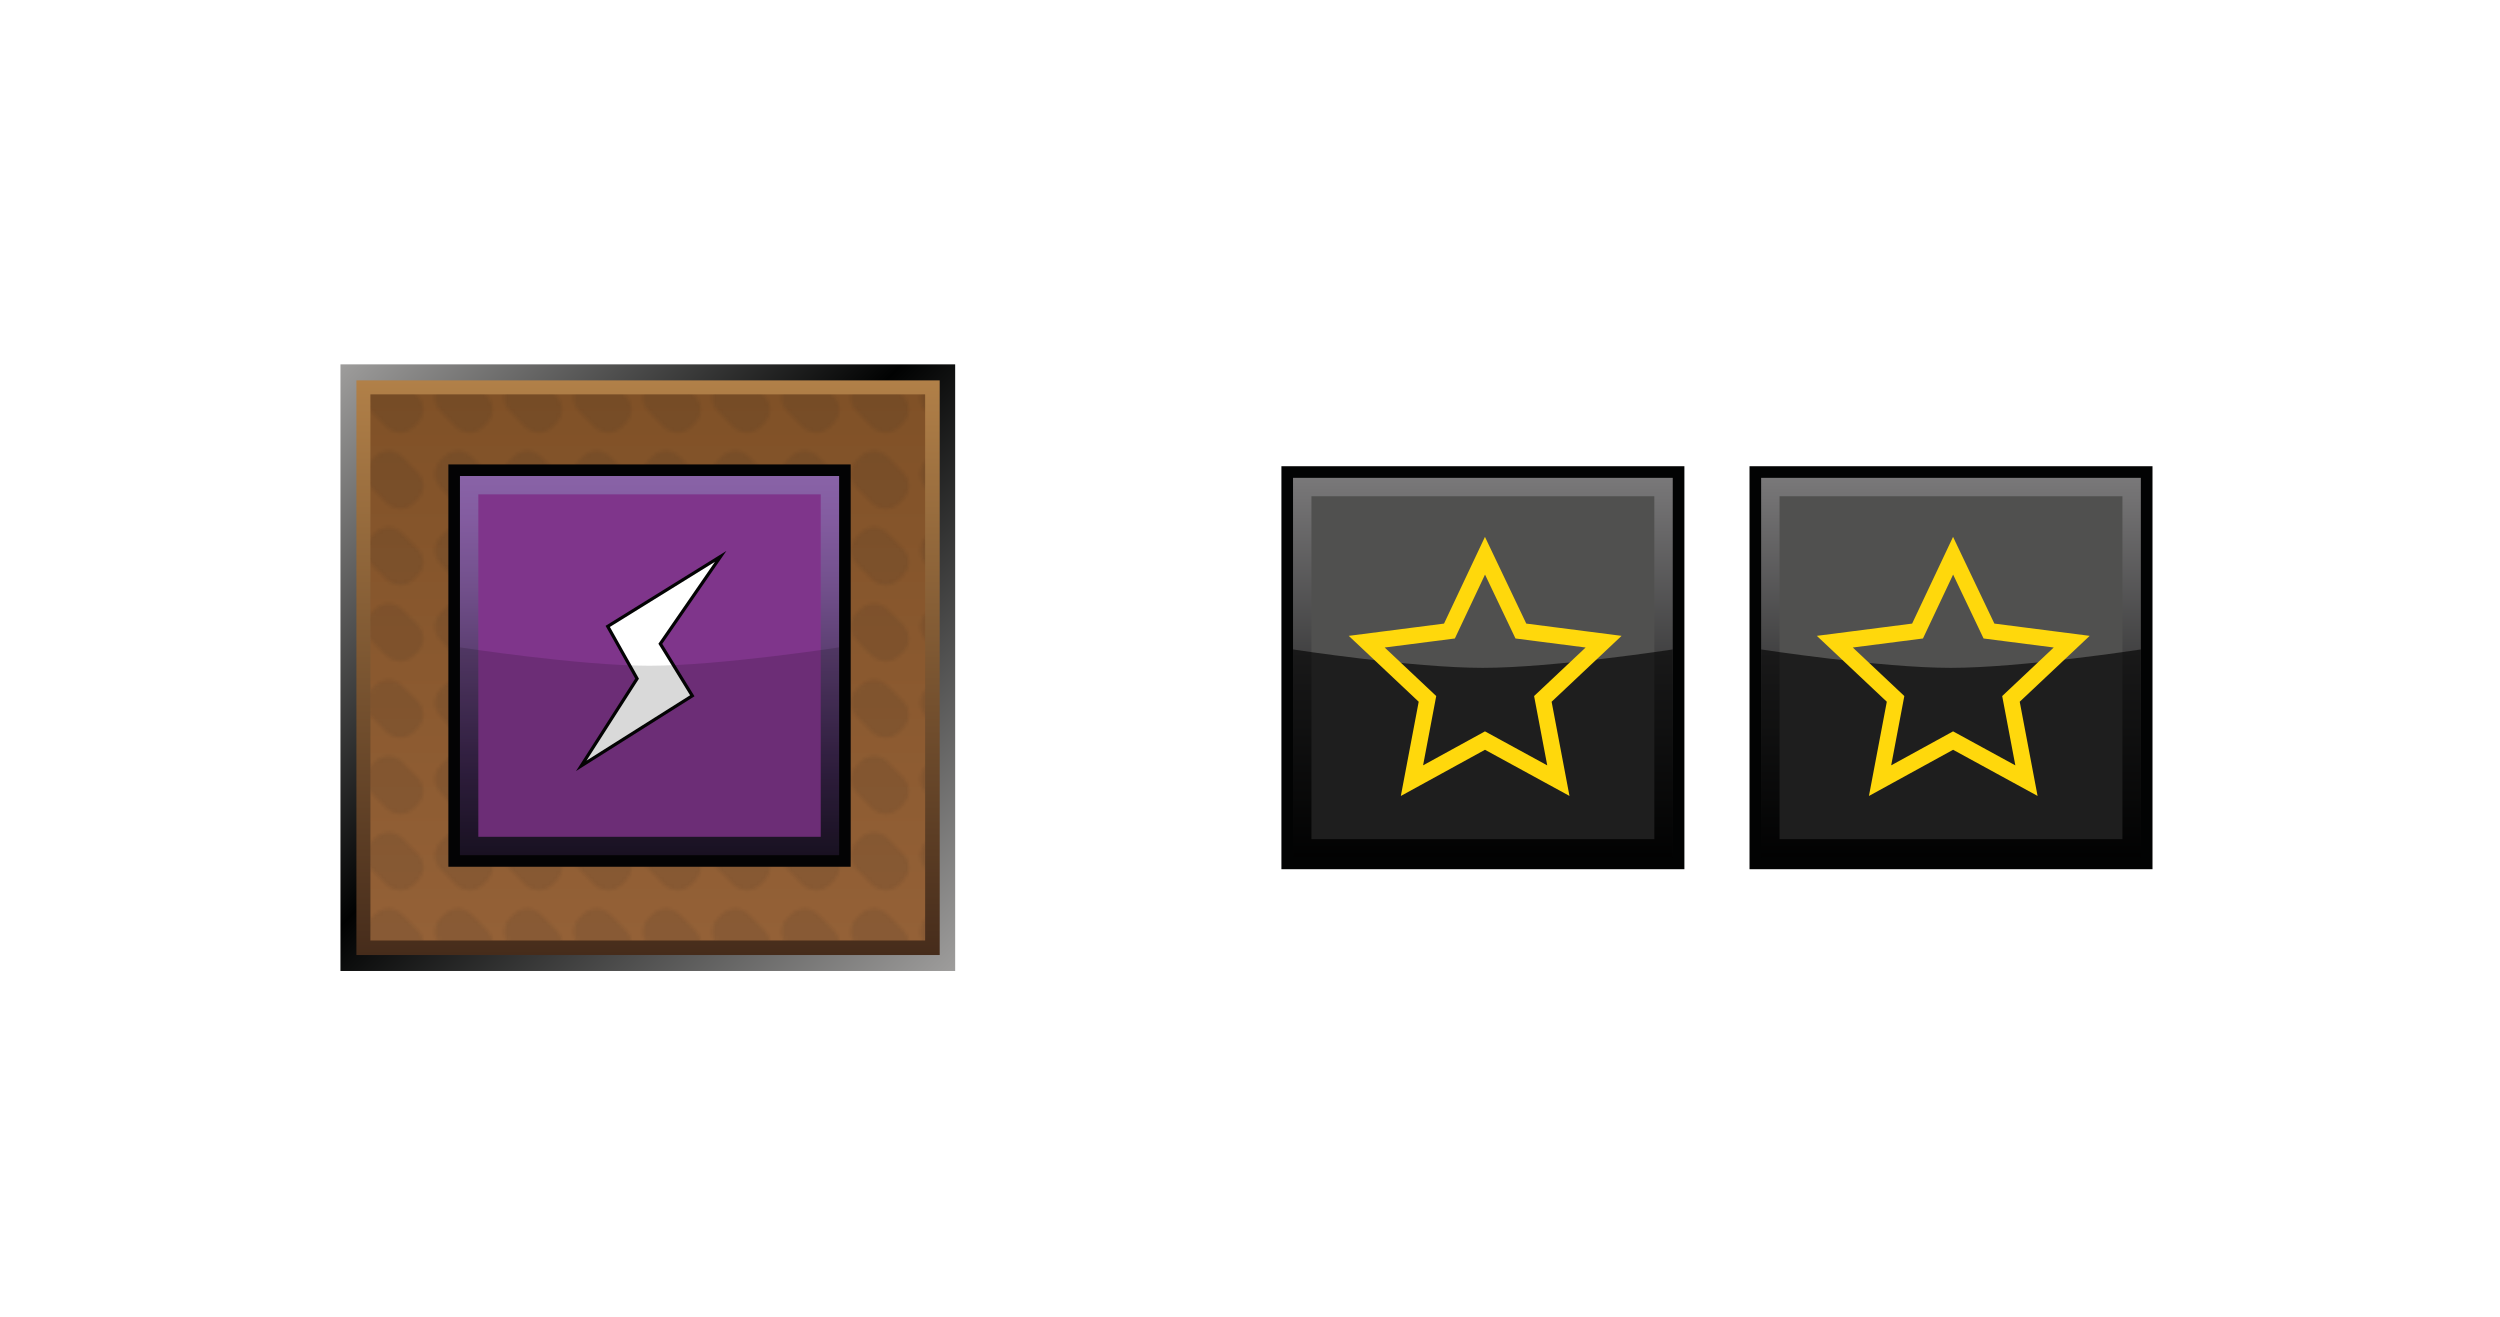 <?xml version="1.0" encoding="UTF-8"?><svg id="Layer" xmlns="http://www.w3.org/2000/svg" xmlns:xlink="http://www.w3.org/1999/xlink" viewBox="0 0 721 379.91"><defs><style>.cls-1{fill:url(#linear-gradient-2);}.cls-2,.cls-3{fill:#020303;}.cls-4{fill:url(#linear-gradient-6);}.cls-5{fill:#1f1f1e;}.cls-6{opacity:0;stroke:#1d1d1b;}.cls-6,.cls-7{fill:#fff;}.cls-6,.cls-7,.cls-8{stroke-miterlimit:10;}.cls-9{opacity:.15;}.cls-9,.cls-10,.cls-3{isolation:isolate;}.cls-9,.cls-11{fill:#030304;}.cls-10{fill:url(#Nowy_wzorek_4);opacity:.1;}.cls-3{opacity:.64;}.cls-12{fill:url(#linear-gradient-5);}.cls-13{fill:#50504f;}.cls-14,.cls-8{fill:none;}.cls-15{fill:#7f358b;}.cls-16{fill:url(#linear-gradient-3);}.cls-17{fill:url(#linear-gradient);}.cls-7{stroke:#030304;stroke-width:.93px;}.cls-18{fill:url(#linear-gradient-4);}.cls-8{stroke:#ffd80c;stroke-width:4.66px;}</style><linearGradient id="linear-gradient" x1="274.89" y1="533.25" x2="98.78" y2="357.13" gradientTransform="translate(0 -252.64)" gradientUnits="userSpaceOnUse"><stop offset="0" stop-color="#9e9d9c"/><stop offset=".54" stop-color="#010202"/><stop offset="1" stop-color="#9e9d9c"/></linearGradient><linearGradient id="linear-gradient-2" x1="186.9" y1="528.07" x2="186.9" y2="362.34" gradientTransform="translate(0 -252.64)" gradientUnits="userSpaceOnUse"><stop offset="0" stop-color="#462c1b"/><stop offset="1" stop-color="#b18048"/></linearGradient><linearGradient id="linear-gradient-3" x1="186.82" y1="523.87" x2="186.82" y2="366.38" gradientTransform="translate(0 -252.64)" gradientUnits="userSpaceOnUse"><stop offset="0" stop-color="#946137"/><stop offset="1" stop-color="#805127"/></linearGradient><pattern id="Nowy_wzorek_4" x="0" y="0" width="19.7" height="21.7" patternTransform="translate(43.9 16649.47)" patternUnits="userSpaceOnUse" viewBox="0 0 19.7 21.7"><g><rect class="cls-14" width="19.7" height="21.7"/><g><rect class="cls-14" width="19.7" height="21.7"/><g><rect class="cls-14" width="19.7" height="21.7"/><g><rect class="cls-14" width="19.7" height="21.7"/><g><rect class="cls-14" width="19.7" height="21.7"/><path class="cls-5" d="M16.6,8.7c2.1,2.1,2.1,5.6,0,7.7l-1.2,1.2c-2.1,2.1-5.6,2.1-7.8,0L3.1,13c-2.1-2.1-2.1-5.6,0-7.7l1.2-1.2c2.1-2.1,5.6-2.1,7.7,0l4.6,4.6Z"/></g></g></g></g></g></pattern><linearGradient id="linear-gradient-4" x1="-659.45" y1="1194.68" x2="-582.13" y2="1117.33" gradientTransform="translate(-191.13 -1064.43) rotate(-45)" gradientUnits="userSpaceOnUse"><stop offset="0" stop-color="#1d1427"/><stop offset=".24" stop-color="#372348"/><stop offset=".49" stop-color="#573b6c"/><stop offset=".71" stop-color="#72508c"/><stop offset=".89" stop-color="#835ca0"/><stop offset="1" stop-color="#8963a7"/></linearGradient><linearGradient id="linear-gradient-5" x1="-490.19" y1="-748.3" x2="-412.75" y2="-670.87" gradientTransform="translate(245.16 -628.42) rotate(-45) scale(1 -1)" gradientUnits="userSpaceOnUse"><stop offset="0" stop-color="#020303"/><stop offset="1" stop-color="#797879"/></linearGradient><linearGradient id="linear-gradient-6" x1="-394.73" y1="-843.76" x2="-317.29" y2="-766.33" xlink:href="#linear-gradient-5"/></defs><rect class="cls-6" x=".5" y=".5" width="720" height="378.91"/><g id="prodBg"><rect id="external-border" class="cls-17" x="98.19" y="105.08" width="177.28" height="174.95"/><rect id="internal-border" class="cls-1" x="102.79" y="109.7" width="168.22" height="165.73"/><rect id="bg" class="cls-16" x="106.83" y="113.74" width="159.98" height="157.49"/><rect id="bgPattern" class="cls-10" x="106.83" y="113.74" width="159.98" height="157.49"/></g><g id="energy"><rect class="cls-11" x="129.31" y="133.94" width="116.03" height="116.03"/><rect class="cls-18" x="132.65" y="137.28" width="109.35" height="109.35"/><polygon class="cls-15" points="236.7 142.57 236.7 241.33 137.95 241.33 137.95 142.57 236.7 142.57"/><polygon class="cls-7" points="175.27 180.65 207.84 160.46 190.44 185.67 199.66 200.66 167.64 220.86 183.73 195.72 175.27 180.65"/><path id="darker" class="cls-9" d="M242,246.62h-109.35v-59.92s34.43,5.3,54.62,5.3,54.72-5.3,54.72-5.3v59.92Z"/></g><g id="titan"><rect class="cls-2" x="369.56" y="134.46" width="116.22" height="116.22"/><rect class="cls-12" x="372.91" y="137.81" width="109.51" height="109.51"/><rect class="cls-13" x="378.22" y="143.12" width="98.89" height="98.89"/><path id="darker-2" class="cls-3" d="M482.42,247.32h-109.51v-60.02s34.48,5.31,54.71,5.31,54.8-5.31,54.8-5.31v60.02Z"/><polygon class="cls-8" points="428.27 160.27 438.62 181.99 462.48 185.06 444.96 201.56 449.43 225.14 428.27 213.58 407.21 225.14 411.68 201.56 394.16 185.06 418.02 181.99 428.27 160.27"/></g><g id="titan-2"><rect class="cls-2" x="504.56" y="134.46" width="116.22" height="116.22"/><rect class="cls-4" x="507.91" y="137.81" width="109.51" height="109.51"/><rect class="cls-13" x="513.22" y="143.12" width="98.89" height="98.89"/><path id="darker-3" class="cls-3" d="M617.42,247.32h-109.51v-60.02s34.48,5.31,54.71,5.31,54.8-5.31,54.8-5.31v60.02Z"/><polygon class="cls-8" points="563.27 160.27 573.62 181.99 597.48 185.06 579.96 201.56 584.43 225.14 563.27 213.58 542.21 225.14 546.68 201.56 529.16 185.06 553.02 181.99 563.27 160.27"/></g></svg>